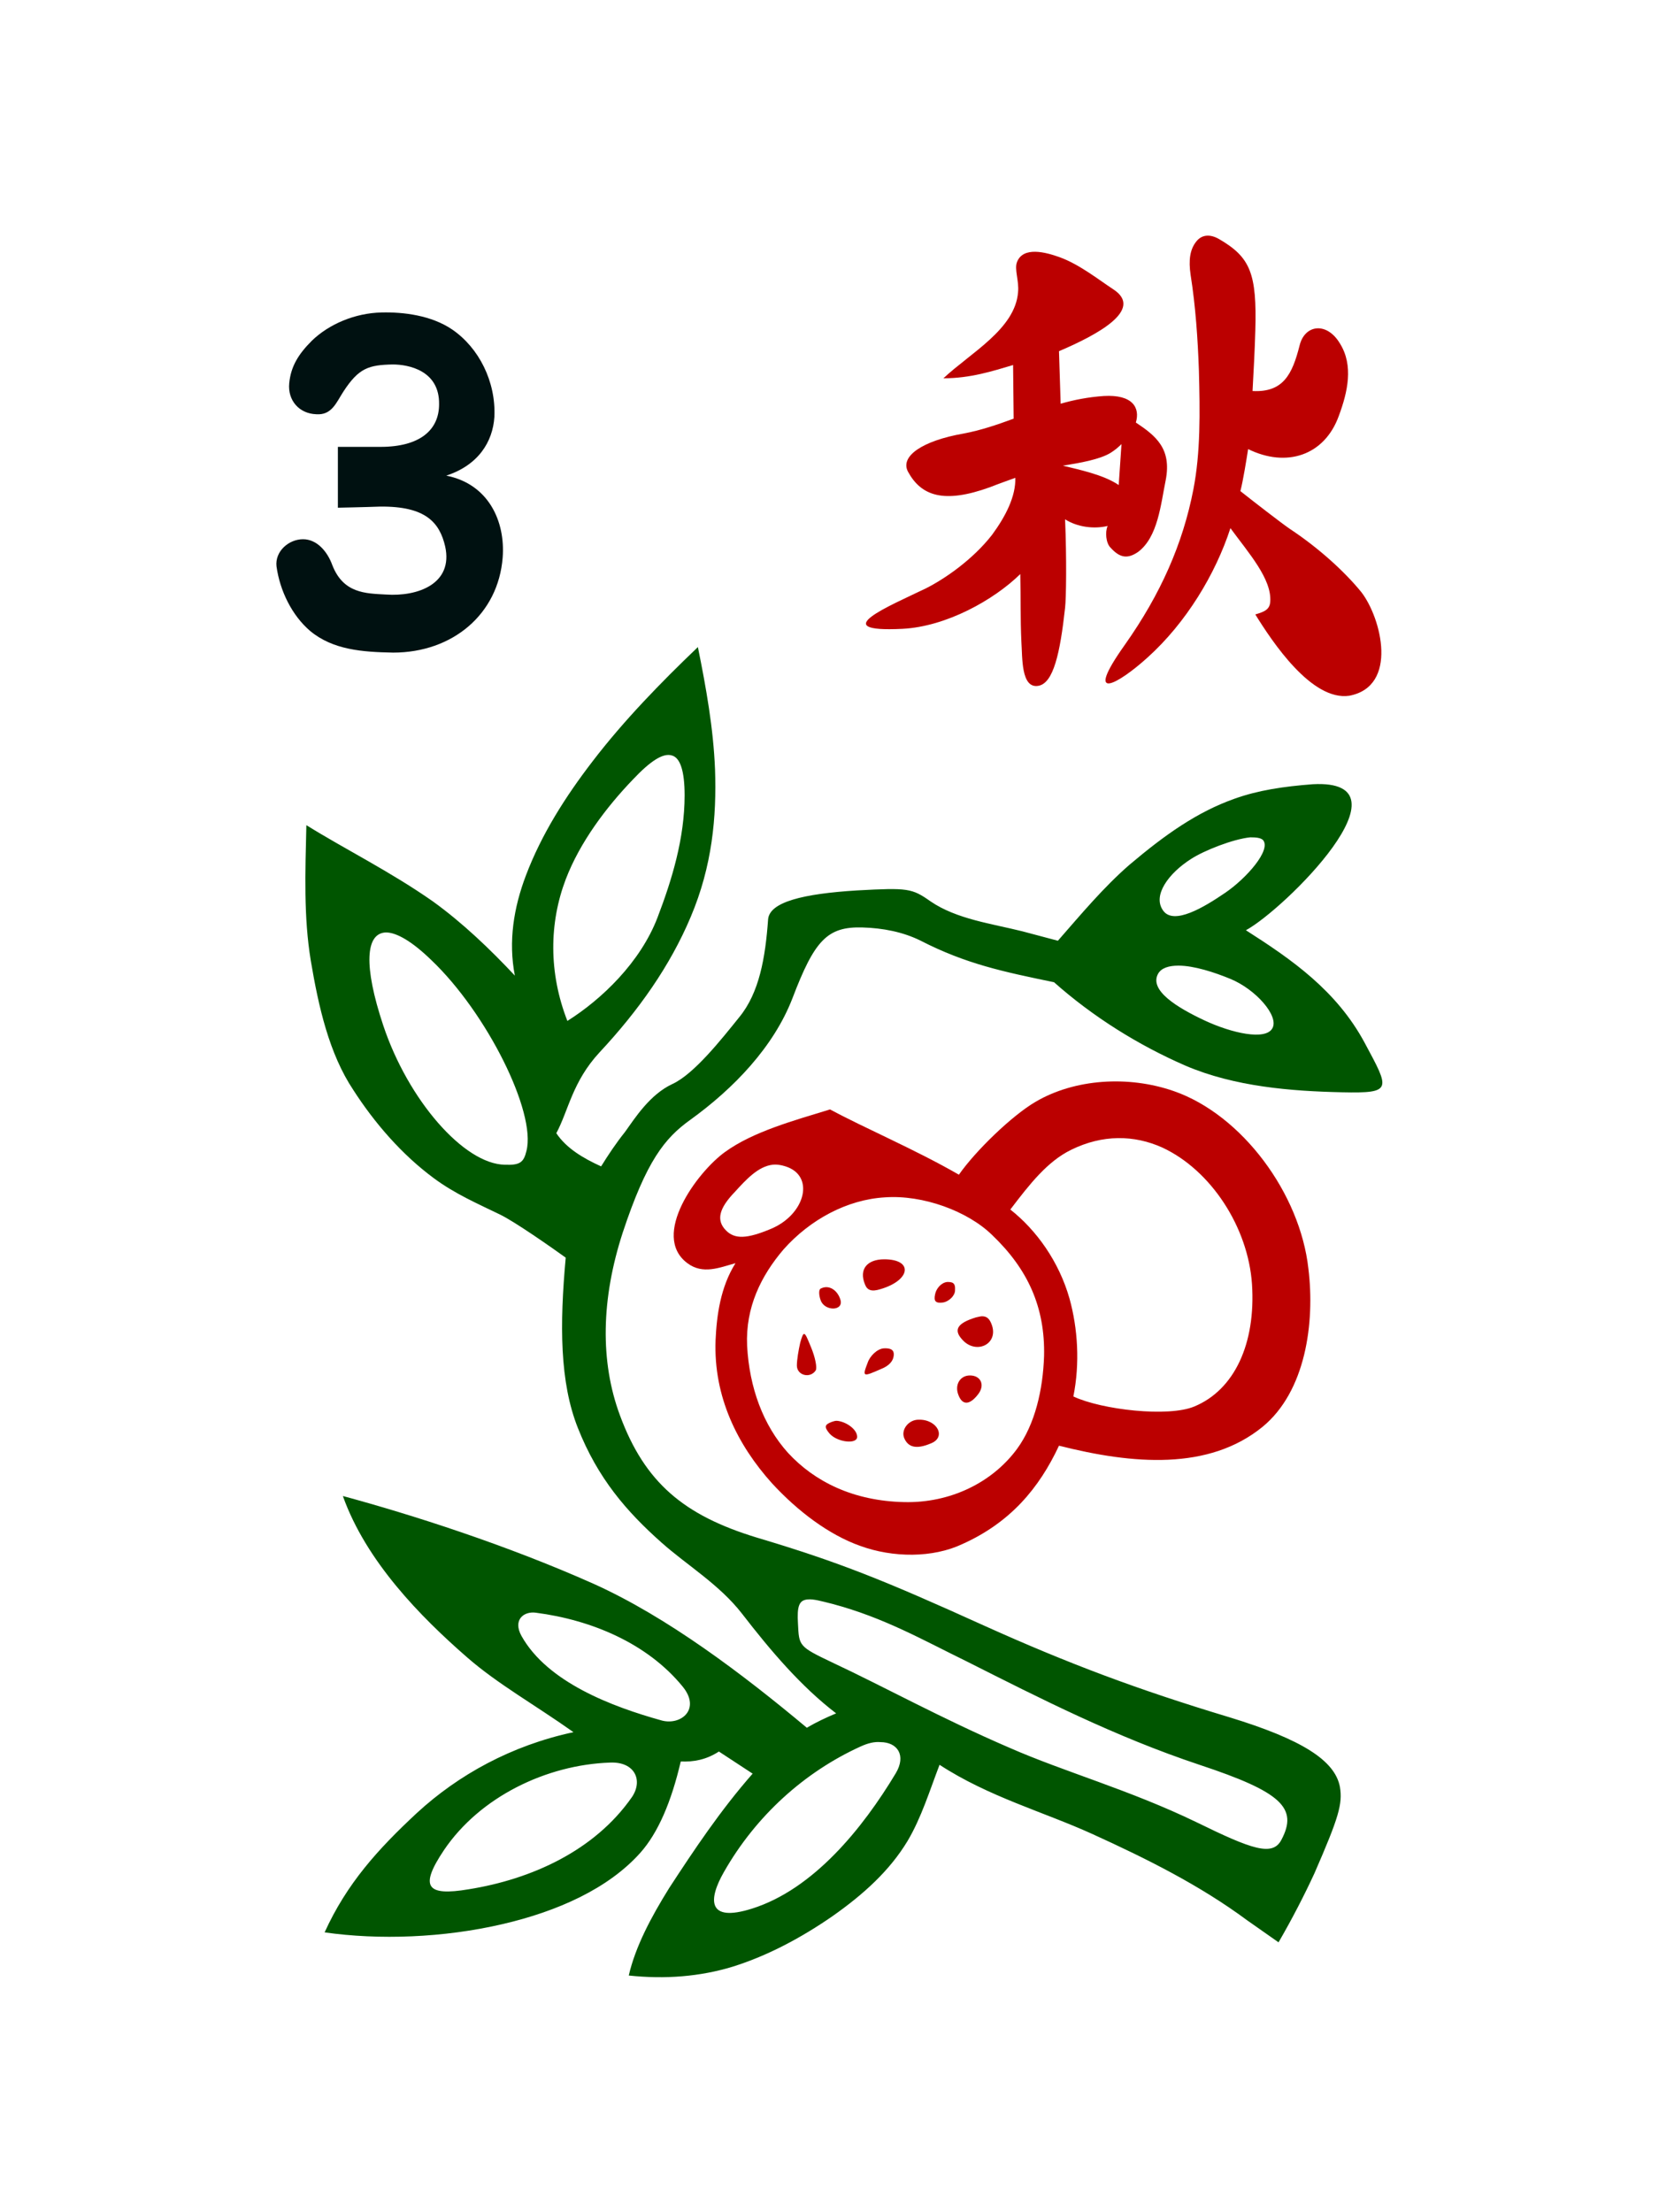 <svg width="300" height="400"
	xmlns="http://www.w3.org/2000/svg">
	<path fill="#011" d="M69,56.5C64.2,56.6 59.5,58.6 56.4,61.6 54,64 52.6,66.2 52.3,69.3 52,72.4 54.1,74.8 57.2,74.9 60,75.1 60.8,72.8 62.1,70.8 64.9,66.5 66.7,66 71,65.9 73.9,65.9 79.5,67 79.4,73.1 79.4,77.7 76,80.8 68.8,80.8L61.1,80.8V86.3 91.8C61.1,91.8 66.1,91.7 68.7,91.6 77,91.5 79.5,94.5 80.5,98.8 82,105.6 75.5,107.9 69.8,107.5 66.1,107.3 62.1,107.3 60.1,102.2 59.2,99.7 57.3,97.5 54.8,97.5 52.2,97.5 49.7,99.7 50,102.4 50.6,106.8 52.8,111.3 56.1,114.1 60.2,117.5 65.5,117.9 71.1,118 81.8,118 90.1,111.1 90.9,100.8 91.4,94.2 88.3,87.5 80.7,86 86.5,84.1 89.1,79.9 89.4,75.4 89.7,69 86.6,62.9 81.8,59.6 78,57 72.9,56.4 69,56.5Z"/>
	<path fill="#b00" d="M216.3,43.7C215.2,45.1 214.9,47 215.3,49.7 216.2,55.4 216.6,61.3 216.8,67 217,74.6 217.1,81.8 215.8,88.5 213.9,98.3 209.9,107.4 203.4,116.6 195.8,127.3 202.2,123.7 207.5,118.9 214.5,112.6 219.8,103.8 222.5,95.5 225.8,100 230,104.7 229.7,108.8 229.6,110.2 228.7,110.6 227,111.1 230.1,116.1 237.2,126.8 244,125.8 252.9,124.1 249.8,111.8 246.2,107.1 243.2,103.4 238.5,99.1 233.2,95.6 231.6,94.5 226.7,90.7 224.3,88.8 224.8,86.9 225.4,83.1 225.7,81.2 232.6,84.6 239.5,82.4 242.1,75.2 243.7,70.9 244.8,66.1 242.3,62.1 239.9,58.1 235.9,58.7 235,62.5 233.7,67.6 232.1,71 226.5,70.7 226.7,67 226.9,63.4 227,59.8 227.3,49.4 226.1,46.5 220.4,43.2 218.8,42.3 217.3,42.4 216.3,43.7ZM183.9,47.4C183.4,48.7 184.3,50.8 184.1,52.8 183.6,59.5 175.5,63.8 170.6,68.4 175.5,68.4 179.5,67.1 183.2,66L183.3,75.7C180.3,76.8 177.4,77.8 174.2,78.4 166.8,79.7 162.7,82.5 164.2,85.3 166.6,89.7 170.7,91.1 179,88.1 180.5,87.5 183.6,86.4 183.6,86.4 183.7,89.7 181.9,93.3 179.4,96.7 175.9,101.2 170.8,104.7 167.4,106.4 161,109.5 149.1,114.4 163.2,113.7 171.1,113.3 179.7,108.5 184.5,103.8 184.6,108.2 184.5,111.7 184.7,116.1 184.9,118.8 184.6,124.6 187.8,124 190.5,123.5 191.7,118.1 192.6,109.9 192.8,108.2 192.9,101 192.6,93.9 194.8,95.3 197.8,95.7 200.3,95.1 199.8,96.2 200,98.2 200.8,99 202.5,100.9 203.9,101.1 205.8,99.8 209.4,97.1 209.9,91.2 210.8,86.8 211.9,81.1 209,78.8 205.4,76.4 206.2,73.7 204.8,71.3 199.6,71.6 196.8,71.8 194.2,72.3 191.8,73L191.5,63.5C198.3,60.6 207,56 201.3,52.3 198.7,50.6 195.2,47.8 191.6,46.5 189.1,45.6 185,44.5 183.9,47.4ZM202.8,80.3 202.3,87.7C199.5,85.8 195,84.9 192.2,84.2 195.3,83.7 198.8,83.1 200.8,81.9 201.6,81.4 202.2,80.9 202.8,80.3Z"/>
	<path fill="#b00" d="M187.3,199.2C183,201.7 176.4,208.1 173.4,212.4 165.4,207.8 156.4,204 150.1,200.6 143.6,202.6 136.2,204.6 131.1,208.3 126.1,211.9 117.6,223.4 124.3,228.4 127.1,230.5 130.1,229.2 133,228.4 130.3,232.7 129.6,237.8 129.4,242.3 129,252.6 133.4,261.3 139.6,268.2 144.3,273.3 149.9,277.5 155.5,279.5 161.5,281.7 168.7,281.7 174,279.2 182.7,275.3 187.9,269.1 191.5,261.4 204.9,264.8 218.6,265.9 228.3,258 236.1,251.6 237.8,239.2 236.6,229.4 235.1,215.8 224.6,201.6 212.3,197.3 204,194.4 194.3,195.1 187.3,199.2ZM210.2,207.5C219,211.6 225.7,221.9 226.4,232.2 227.1,243 223.2,251.3 216,254.3 211.3,256.3 199.2,254.9 194.1,252.5 195.3,246.5 194.9,240.2 193.4,234.8 191.5,228.1 187.4,222.4 182.7,218.7 186.2,214.1 189.4,210 193.7,207.9 199.4,205.1 205.1,205.2 210.2,207.5ZM139.7,210.6C140.6,210.5 141.6,210.7 142.6,211.1 147.3,213.1 145.4,219.7 139.4,222.2 135.1,224 132.9,224.1 131.3,222.5 129.4,220.6 130.1,218.4 132.9,215.5 134.9,213.3 137.1,210.9 139.7,210.6ZM179.4,223.3C185.9,229.5 189,236.4 188.8,245.2 188.6,251.2 187.2,257.5 183.9,262 179.4,268.1 171.8,271.8 163.5,271.6 154.3,271.4 147.3,267.9 142.5,262.7 138,257.7 135.5,250.9 135.1,243.3 134.8,236.4 137.6,230.7 141.7,225.9 146.5,220.5 153.2,216.9 160,216.5 166.9,216 175,219 179.4,223.3ZM159.9,227.7C156.8,227.7 155.3,229.5 156.4,232.2 156.8,233.3 157.6,233.6 159.2,233.1 164.7,231.5 165.2,227.7 159.9,227.7ZM171.3,231.8C170.2,231.9 169.3,233 169.1,234 168.8,235.3 169.2,235.7 170.6,235.5 171.6,235.3 172.7,234.3 172.7,233.3 172.8,231.9 172.2,231.8 171.3,231.8ZM148.4,233C148,233.2 148.1,234.3 148.4,235.1 149.1,237.1 152.5,237.1 152,235.1 151.5,233.3 149.9,232.2 148.4,233ZM177.6,238C177.3,238 177,238.1 176.5,238.2 173.2,239.2 172.4,240.4 173.9,242.1 176.3,245 180.5,243.2 179.4,239.7 179,238.5 178.5,238 177.6,238ZM145.4,241.2C145.2,241.2 145,241.7 144.7,242.8 144.4,244.1 144.1,245.9 144.1,246.9 144.1,248.7 146.5,249.3 147.5,247.8 147.8,247.3 147.4,245.4 146.7,243.7 146,242 145.7,241.2 145.4,241.2ZM159.8,243.8C158.6,243.9 157.3,245.2 156.9,246.4 155.9,249 156,249 159.4,247.5 160.9,246.9 161.5,246 161.6,245.2 161.7,244.5 161.6,243.7 159.8,243.8ZM175.4,248.7C173.6,248.7 172.6,250.4 173.3,252.2 174,254.1 175.3,254.1 176.8,252.2 178.2,250.5 177.4,248.7 175.4,248.7ZM166.1,256.7C164.3,256.7 162.9,258.5 163.5,260 164.2,261.7 165.7,262.1 168.3,261 171.2,259.9 169.5,256.6 166.1,256.7ZM151.3,256.9C151,256.9 150.7,257 150.4,257.1 149.1,257.6 149,258 150,259.2 151.4,260.8 155,261.2 155,259.8 155,258.4 152.9,257 151.3,256.9Z"/>
	<path fill="#050" d="M126.2,117C119.4,123.5 112.8,130.3 107.2,137.6 102.2,144.1 97.9,150.9 95.1,158.3 92.9,164.1 91.9,170.2 93.1,176.4 88.7,171.7 83.7,166.9 78.3,163 70.6,157.6 62.3,153.5 55.4,149.2 55.2,157.8 54.9,165.8 56.2,173.7 57.6,182 59.5,190.5 63.9,197.1 67.7,203 72.6,208.7 78.4,213 82.3,215.9 86.5,217.7 90.4,219.6 93.1,220.9 99.8,225.6 102.3,227.4 101.2,239.5 101.2,249.9 104.5,258.2 108.1,267.3 113.3,273.3 119.6,278.9 124.2,283 130.1,286.5 134.2,291.8 139.3,298.4 144.8,304.9 151.2,309.8 149.3,310.6 147.6,311.4 145.9,312.4 134.3,302.7 120.7,292.4 107.4,286.4 91.5,279.3 74.2,273.8 62,270.5 66.2,282.3 76,292.3 84.5,299.7 90,304.5 96.8,308.3 103.7,313.2 92.5,315.6 82.9,320.9 75.4,327.8 68.3,334.4 62.7,340.6 58.7,349.4 68.5,350.8 80.2,350.4 90.9,347.9 100.8,345.6 110,341.5 115.8,335 119,331.4 121.4,325.8 123.1,318.5 125.4,318.6 127.7,318.2 130,316.7L136.1,320.7C130.3,327.3 125.5,334.5 121,341.4 117.7,346.7 114.9,352 113.7,357.2 120.3,357.9 126.6,357.4 132.5,355.6 138.9,353.6 145,350.3 150.5,346.5 156.2,342.5 160.9,338.2 164.1,332.9 166.6,328.7 168.1,323.8 169.9,319.1 178.8,324.9 188.7,327.6 197.5,331.6 207.4,336.1 217,340.9 225.5,347.2 227.5,348.6 229.2,349.8 231.2,351.2 233.7,346.9 236,342.4 237.7,338.7 242.1,328.6 242.8,326.2 242.3,323.1 241.4,318.3 235.4,314.5 222.3,310.5 205.7,305.5 193.2,300.8 178.1,294 160,285.8 151.9,282.5 136.8,278 123.7,274 116.6,268.1 112.1,255.9 108.5,246.2 108.7,234.9 112.6,222.9 116.9,209.9 120.2,205.8 124.8,202.5 132.7,196.8 139.9,189.3 143.3,180.5 147.3,170 149.6,167.5 156,167.7 159.6,167.8 163.3,168.5 166.5,170.1 174.7,174.3 181.4,175.7 190.6,177.6 197.7,183.9 205.9,189 214.4,192.7 223.3,196.5 233.5,197.3 242.7,197.5 251.9,197.7 251.3,197 246.8,188.6 241.7,179.1 233.6,173.5 225.3,168.2 232.3,164.4 256.1,140.8 237.4,141.8 232.1,142.2 227.5,142.9 223.3,144.4 216.5,146.8 210.7,150.9 204.2,156.4 199.5,160.5 195.5,165.3 191.3,170.1L184.9,168.4C179.3,167 173,166.2 168.3,163 164.9,160.6 164.2,160.5 155,161 145.2,161.6 139.2,163.1 138.9,166.2 138.4,173.2 137.3,179.5 133.7,183.9 130.4,188 125.5,194.2 121.6,196 117.5,197.9 114.8,202.2 113,204.7 111.4,206.7 110,208.8 108.7,210.9 105.4,209.4 102.4,207.6 100.6,204.9 102.8,200.8 103.5,195.6 108.4,190.3 115.5,182.7 121.2,174.6 124.9,165.8 128.8,156.6 129.6,147.7 129.3,139.1 129,131.7 127.7,124.4 126.2,117ZM121.5,136.6C123,137 123.8,139.4 123.8,143.8 123.8,151.6 121.5,159.1 118.9,165.9 115.8,174 108.8,180.7 102.6,184.6 99.2,175.9 99.3,166.9 102.3,159 104.9,152.2 109.7,145.9 114.4,141 117.6,137.6 119.9,136.1 121.5,136.6ZM226.1,151.4C227.2,151.4 228,151.5 228.4,151.9 229.9,153.7 225.4,158.8 221.6,161.4 217.8,164 212.2,167.4 210.3,164.6 208.4,161.9 211.3,157.9 215.4,155.3 217.7,153.8 223,151.7 226.1,151.4ZM69.8,168.6C71.7,168.6 74.5,170.2 78,173.6 88,183.1 97,201.1 95.2,208.1 94.7,210.2 94,210.7 91.3,210.6 83.9,210.5 73.8,198.9 69.3,185.4 65.7,174.6 66.1,168.7 69.8,168.6ZM213.1,174.6C215.9,174.6 219.6,175.8 222.5,177 227.1,178.9 231.3,183.7 230.1,185.9 228.9,188.2 222.7,186.8 217.8,184.5 212.9,182.2 207.8,179.1 209.4,176.1 210,175 211.4,174.6 213.1,174.6ZM146.1,289.2C147.1,289.1 148.5,289.5 150.5,290 159.9,292.5 167,296.6 174.8,300.4 188.1,307.1 201.6,314 216.9,319.1 231.7,324 234.8,326.9 231.7,332.7 230.1,335.7 226.4,334.4 216.4,329.5 204.2,323.6 192.5,320.4 182.5,316 170.2,310.7 159.9,305 150.5,300.6 144.4,297.7 144.5,297.6 144.3,293.6 144.1,290.4 144.5,289.3 146.1,289.2ZM96.9,291.6C106.9,292.9 117,297.1 123.4,304.9 126.8,309 123.2,312 119.7,311.1 110.7,308.6 99,304.2 94.3,295.8 92.7,292.9 94.7,291.3 96.9,291.6ZM159.2,315C162.3,315 163.9,317.4 162,320.6 156,330.6 147.1,341.6 136,345.1 127.8,347.7 128.1,343.4 130.9,338.5 136.7,328.3 145.5,320.4 155.6,315.8 156.9,315.2 158.1,314.9 159.2,315ZM110.3,318.7C114.8,318.5 116.3,321.9 114.3,324.9 107.5,334.7 96,339.8 84.8,341.6 77.1,342.9 75.8,341.2 80.3,334.5 86.8,324.9 98.8,319.1 110.3,318.7Z"/>
</svg>
